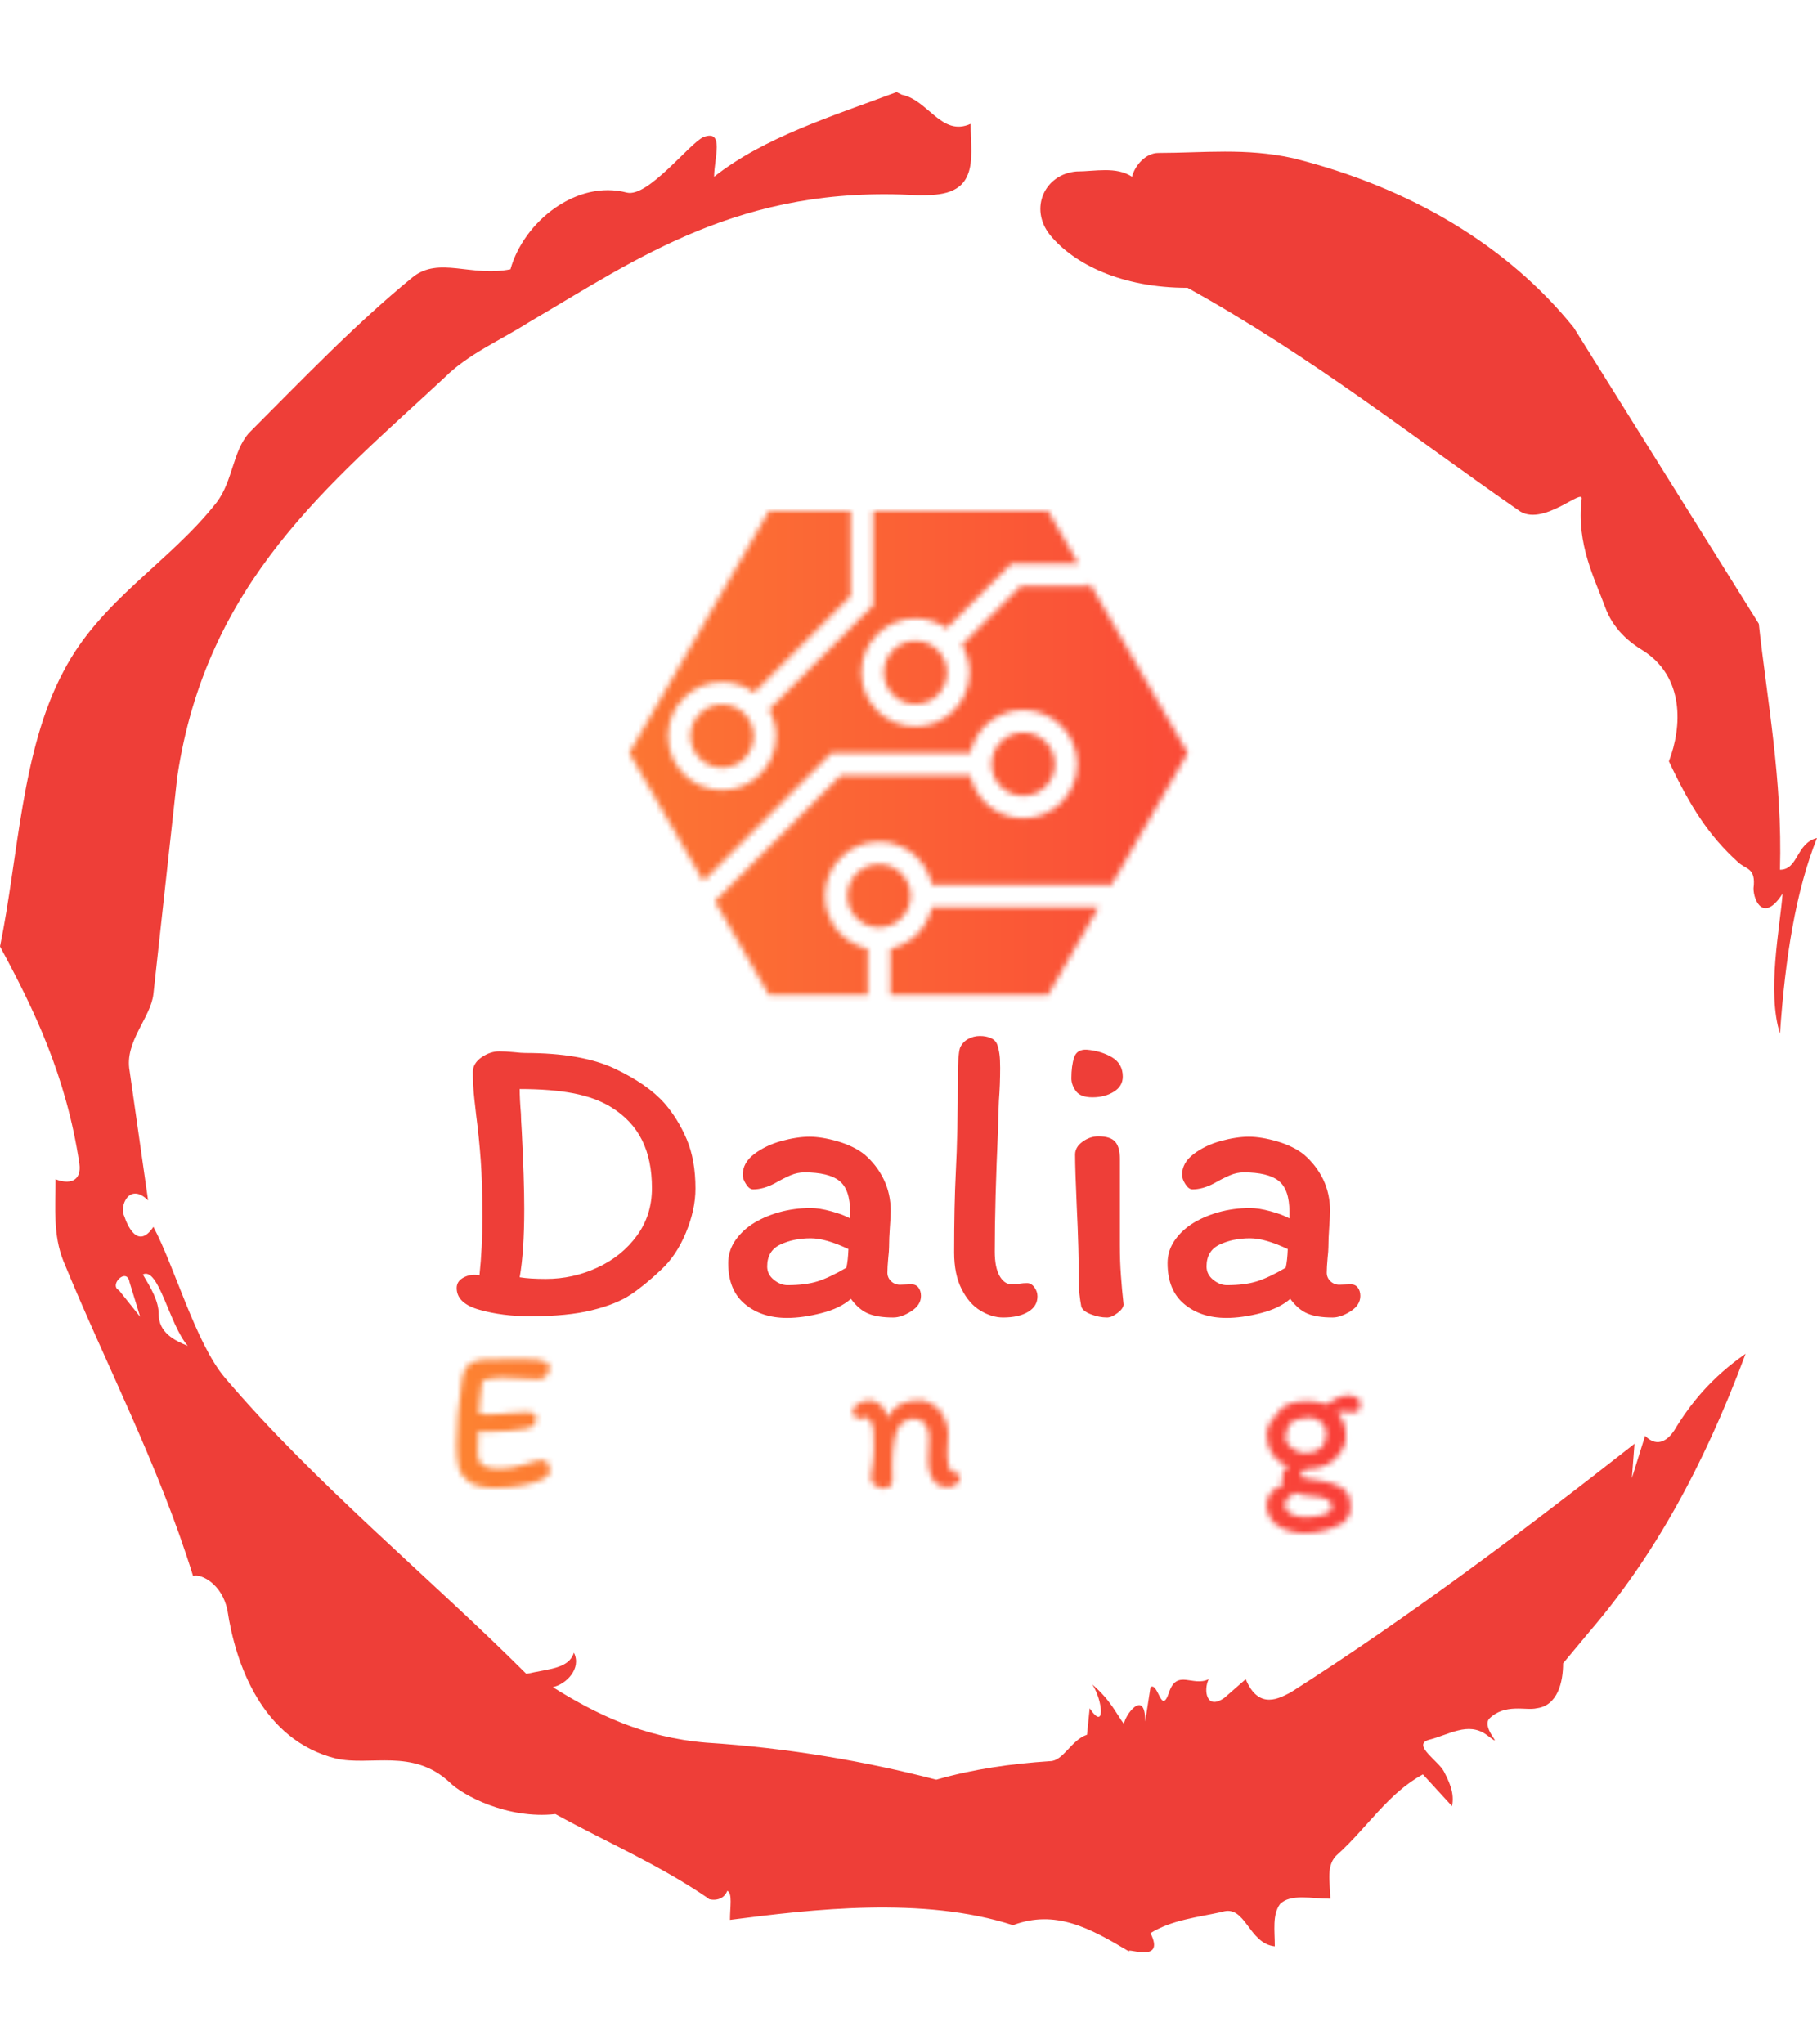 <svg xmlns="http://www.w3.org/2000/svg" version="1.1" xmlns:xlink="http://www.w3.org/1999/xlink" xmlns:svgjs="http://svgjs.dev/svgjs" width="1000" height="1125" viewBox="0 0 1000 1125"><g transform="matrix(1,0,0,1,1.7053025658242404e-13,0)"><svg viewBox="0 0 320 360" data-background-color="#ffffff" preserveAspectRatio="xMidYMid meet" height="1125" width="1000" xmlns="http://www.w3.org/2000/svg" xmlns:xlink="http://www.w3.org/1999/xlink"><g id="tight-bounds" transform="matrix(1,0,0,1,0,0)"><svg viewBox="0 0 320 360" height="360" width="320"><g><svg></svg></g><g><svg viewBox="0 0 320 360" height="360" width="320"><g><path xmlns="http://www.w3.org/2000/svg" d="M20.961 227.22l3.726 4.658-1.863-6.056c-0.466-2.795-3.726 0.466-1.863 1.398M25.153 224.425c1.397 2.329 2.795 4.658 2.795 6.987 0 3.261 2.795 4.658 5.123 5.589-3.261-3.726-5.124-13.974-7.918-12.576M204.017 26.929c7.918 0 15.371-0.932 23.756 0.931 20.495 5.124 37.729 15.371 49.374 29.811l32.606 52.169c1.397 13.042 4.192 27.482 3.726 43.319 3.261 0 2.795-4.658 6.521-5.59-3.726 9.316-5.59 20.961-6.521 34.469-2.329-7.453 0-18.632 0.466-24.687-3.261 5.124-5.124 1.397-5.124-0.932 0.466-3.726-1.397-3.261-2.795-4.658-5.124-4.658-8.384-9.782-12.11-17.7 2.329-6.055 2.795-14.905-4.658-19.563-2.329-1.397-5.124-3.726-6.521-7.453-1.863-5.124-5.124-11.179-4.193-19.097 0.466-2.329-6.987 5.124-11.179 1.863-18.166-12.576-36.332-27.016-58.224-39.127-11.645 0-20.029-4.192-24.221-9.316-3.726-4.658-0.932-10.713 4.658-11.179 3.261 0 6.987-0.932 9.782 0.932 0.466-1.863 2.329-4.192 4.657-4.192M157.904 16.215l0.932 0.466c4.658 0.932 6.987 7.453 12.11 5.124 0 3.261 0.466 6.521-0.466 8.85-1.397 3.726-5.59 3.726-8.85 3.726-31.208-1.863-49.374 11.179-68.471 22.358-5.124 3.261-10.713 5.59-14.906 9.782-20.029 18.632-41.921 35.866-47.045 70.335l-4.192 38.195c-0.466 4.192-5.124 8.384-4.192 13.508l3.26 22.824c-3.261-3.261-5.124 0.932-4.192 2.795 0.466 1.397 2.329 6.055 5.124 1.863 3.726 6.987 7.453 20.495 12.576 26.55 15.837 18.632 36.332 35.4 53.101 52.169 4.192-0.932 7.453-0.932 8.384-3.727 1.397 2.795-1.397 5.59-3.726 6.056 7.453 4.658 15.837 8.85 27.016 9.781 14.44 0.932 27.948 3.261 40.524 6.522 6.521-1.863 13.042-2.795 20.029-3.261 2.329 0 3.726-3.726 6.521-4.658l0.466-4.658c2.795 4.192 2.329-1.397 0.466-4.192 3.261 2.795 4.192 5.124 5.589 6.987 0-1.397 3.726-6.521 3.727-0.466l0.931-6.055c1.397-0.932 1.863 5.124 3.261 0.931 1.397-4.192 4.192-0.932 6.987-2.329-0.932 1.863-0.466 5.59 2.794 3.261l3.727-3.261c2.329 5.59 6.055 3.261 7.918 2.329 20.495-13.042 40.99-28.413 60.553-43.784l-0.466 6.055 2.329-7.453c2.329 2.329 4.192 0.466 5.124-0.931 2.795-4.658 6.521-9.316 12.577-13.508-7.453 20.029-16.303 35.866-27.482 48.908l-4.658 5.59c0 3.261-0.932 7.453-4.658 7.918-1.863 0.466-5.59-0.932-8.384 1.863-1.397 1.863 3.261 5.59-0.466 2.795-3.261-2.329-6.521 0-10.248 0.932-2.795 0.932 1.863 3.726 2.795 5.589 0.932 1.863 1.863 3.726 1.398 6.056l-5.124-5.59c-6.055 3.261-9.782 9.316-14.906 13.974-2.329 1.863-1.397 5.124-1.397 7.918-3.261 0-6.987-0.932-8.85 0.932-1.397 1.863-0.932 4.658-0.932 7.453-4.658-0.466-5.124-7.453-9.315-6.056-4.192 0.932-8.85 1.397-12.577 3.727 2.795 5.59-4.658 2.329-3.726 3.26-6.987-4.192-13.042-7.453-20.495-4.658-15.837-5.124-35.4-2.795-49.84-0.931 0-2.329 0.466-4.658-0.466-5.124-0.932 2.329-3.726 1.397-3.26 1.397-8.85-6.055-17.7-9.782-27.016-14.905-8.384 0.932-16.303-3.261-18.632-5.59-6.521-6.055-13.974-2.795-20.029-4.192-13.042-3.261-17.7-16.769-19.098-26.084-0.932-4.658-4.658-6.521-6.055-6.056-6.055-19.563-15.371-37.263-22.824-55.429-1.863-4.658-1.397-9.316-1.397-14.44 2.329 0.932 4.658 0.466 4.192-2.794-2.329-15.371-7.918-27.016-13.974-38.195 3.261-15.837 3.726-34.469 11.179-48.443 6.521-12.576 18.632-19.098 27.016-29.811 2.795-3.726 2.795-8.85 5.59-12.11 9.316-9.316 18.632-19.098 28.879-27.482 4.658-3.726 10.247 0 17.234-1.397 2.329-8.384 11.645-15.837 20.495-13.508 3.726 0.932 11.179-8.85 13.508-9.782 3.726-1.397 1.863 3.726 1.863 6.987 8.85-6.987 20.961-10.713 32.14-14.906" fill="#ee3e38" fill-rule="nonzero" stroke="none" stroke-width="1" stroke-linecap="butt" stroke-linejoin="miter" stroke-miterlimit="10" stroke-dasharray="" stroke-dashoffset="0" font-family="none" font-weight="none" font-size="none" text-anchor="none" style="mix-blend-mode: normal" data-fill-palette-color="tertiary"></path></g><g transform="matrix(1,0,0,1,80.42,90)"><svg viewBox="0 0 159.16 180" height="180" width="159.16"><g><svg viewBox="0 0 159.16 180" height="180" width="159.16"><g><svg viewBox="0 0 192 217.14" height="180" width="159.16"><g transform="matrix(1,0,0,1,0,111.499)"><svg viewBox="0 0 192 105.641" height="105.641" width="192"><g id="textblocktransform"><svg viewBox="0 0 192 105.641" height="105.641" width="192" id="textblock"><g><svg viewBox="0 0 192 59.89" height="59.89" width="192"><g transform="matrix(1,0,0,1,0,0)"><svg width="192" viewBox="2.5 -33.75 108.99 34" height="59.89" data-palette-color="#ee3e38"><path d="M10.75-31.7Q17.55-31.7 21.53-29.83 25.5-27.95 27.55-25.65L27.55-25.65Q29.2-23.75 30.25-21.28 31.3-18.8 31.3-15.35L31.3-15.35Q31.3-12.8 30.15-10.03 29-7.25 27.15-5.55L27.15-5.55Q25.2-3.7 23.48-2.55 21.75-1.4 18.82-0.68 15.9 0.05 11.4 0.05L11.4 0.05Q8 0.05 5.25-0.73 2.5-1.5 2.5-3.35L2.5-3.35Q2.5-4.1 3.18-4.53 3.85-4.95 4.65-4.95L4.65-4.95Q5.1-4.95 5.25-4.9L5.25-4.9Q5.6-8.2 5.6-11.9L5.6-11.9Q5.6-16.05 5.4-18.78 5.2-21.5 4.85-24.2L4.85-24.2Q4.8-24.55 4.63-26.15 4.45-27.75 4.45-29.4L4.45-29.4Q4.45-30.45 5.5-31.18 6.55-31.9 7.65-31.9L7.65-31.9Q8.3-31.9 9.4-31.8L9.4-31.8Q10.3-31.7 10.75-31.7L10.75-31.7ZM10.1-4.65Q11.3-4.45 13.25-4.45L13.25-4.45Q16.55-4.45 19.5-5.83 22.45-7.2 24.25-9.68 26.05-12.15 26.05-15.4L26.05-15.4Q26.05-18.8 24.85-21.2 23.65-23.6 21.15-25.15L21.15-25.15Q19.3-26.3 16.6-26.83 13.9-27.35 10.1-27.35L10.1-27.35Q10.1-26.15 10.25-24.35L10.25-24.35Q10.25-23.75 10.35-22.25L10.35-22.25Q10.65-16.45 10.65-12.9L10.65-12.9Q10.65-7.75 10.1-4.65L10.1-4.65ZM58.5-2.4Q58.5-1.3 57.32-0.55 56.15 0.2 55.15 0.2L55.15 0.2Q53.25 0.2 52.12-0.28 51-0.75 50.05-2.05L50.05-2.05Q48.75-0.9 46.5-0.33 44.25 0.25 42.35 0.25L42.35 0.25Q39.25 0.25 37.25-1.43 35.25-3.1 35.25-6.35L35.25-6.35Q35.25-7.75 36-8.93 36.75-10.1 38.05-11L38.05-11Q39.5-11.95 41.35-12.48 43.2-13 45.2-13L45.2-13Q46.25-13 47.7-12.6 49.15-12.2 49.95-11.75L49.95-11.75 49.95-12.55Q49.95-15.25 48.65-16.28 47.35-17.3 44.45-17.3L44.45-17.3Q43.6-17.3 42.77-16.95 41.95-16.6 40.9-16L40.9-16Q39.5-15.25 38.25-15.25L38.25-15.25Q37.8-15.25 37.4-15.88 37-16.5 37-17L37-17Q37-18.45 38.37-19.5 39.75-20.55 41.65-21.08 43.55-21.6 45.05-21.6L45.05-21.6Q46.55-21.6 48.5-21.03 50.45-20.45 51.7-19.45L51.7-19.45Q53.2-18.15 54.02-16.43 54.85-14.7 54.85-12.65L54.85-12.65Q54.85-12 54.75-10.7L54.75-10.7Q54.65-9.3 54.65-8.3L54.65-8.3Q54.65-7.85 54.55-6.95L54.55-6.95Q54.45-5.85 54.45-5.2L54.45-5.2Q54.45-4.6 54.9-4.17 55.35-3.75 55.95-3.75L55.95-3.75 57.35-3.8Q57.9-3.8 58.2-3.4 58.5-3 58.5-2.4L58.5-2.4ZM42.4-3.7Q44.55-3.7 46-4.15 47.45-4.6 49.5-5.8L49.5-5.8Q49.7-6.65 49.75-8.05L49.75-8.05Q47-9.35 45.2-9.35L45.2-9.35Q43.15-9.35 41.55-8.6 39.95-7.85 39.95-5.95L39.95-5.95Q39.95-5 40.75-4.35 41.55-3.7 42.4-3.7L42.4-3.7ZM67.4-7.75Q67.4-5.85 67.97-4.83 68.55-3.8 69.45-3.8L69.45-3.8Q69.95-3.8 70.4-3.88 70.85-3.95 71.3-3.95L71.3-3.95Q71.8-3.95 72.17-3.45 72.55-2.95 72.55-2.35L72.55-2.35Q72.55-1.15 71.42-0.48 70.3 0.2 68.4 0.2L68.4 0.2Q67.05 0.2 65.67-0.63 64.3-1.45 63.4-3.23 62.5-5 62.5-7.65L62.5-7.65Q62.5-13.35 62.7-17.3L62.7-17.3Q62.95-22 62.95-29.15L62.95-29.15Q62.95-31.4 63.2-32.3L63.2-32.3Q63.5-33 64.17-33.38 64.85-33.75 65.6-33.75L65.6-33.75Q66.35-33.75 66.92-33.5 67.5-33.25 67.7-32.7L67.7-32.7Q67.9-32.1 67.97-31.53 68.05-30.95 68.05-29.9L68.05-29.9Q68.05-27.85 67.9-25.95L67.9-25.95Q67.8-23.65 67.8-22.6L67.8-22.6Q67.4-13.8 67.4-7.75L67.4-7.75ZM78.49-32.1Q80.24-31.95 81.54-31.18 82.84-30.4 82.84-28.85L82.84-28.85Q82.84-27.7 81.77-27.03 80.69-26.35 79.19-26.35L79.19-26.35Q77.74-26.35 77.19-27.1 76.64-27.85 76.64-28.65L76.64-28.65Q76.64-30.15 76.97-31.15 77.29-32.15 78.49-32.1L78.49-32.1ZM82.49-18.95L82.49-9.95 82.49-8.5Q82.49-6.55 82.62-4.83 82.74-3.1 82.94-1.35L82.94-1.35Q82.89-0.85 82.19-0.33 81.49 0.2 80.94 0.2L80.94 0.2Q79.99 0.2 79.02-0.18 78.04-0.55 77.84-1.1L77.84-1.1Q77.54-2.7 77.54-3.95L77.54-3.95Q77.54-8.05 77.29-13.15L77.29-13.15Q77.09-17.65 77.09-19.45L77.09-19.45Q77.09-20.35 77.99-21 78.89-21.65 79.89-21.65L79.89-21.65Q81.34-21.65 81.92-21 82.49-20.35 82.49-18.95L82.49-18.95ZM111.49-2.4Q111.49-1.3 110.32-0.55 109.14 0.2 108.14 0.2L108.14 0.2Q106.24 0.2 105.12-0.28 103.99-0.75 103.04-2.05L103.04-2.05Q101.74-0.9 99.49-0.33 97.24 0.25 95.34 0.25L95.34 0.25Q92.24 0.25 90.24-1.43 88.24-3.1 88.24-6.35L88.24-6.35Q88.24-7.75 88.99-8.93 89.74-10.1 91.04-11L91.04-11Q92.49-11.95 94.34-12.48 96.19-13 98.19-13L98.19-13Q99.24-13 100.69-12.6 102.14-12.2 102.94-11.75L102.94-11.75 102.94-12.55Q102.94-15.25 101.64-16.28 100.34-17.3 97.44-17.3L97.44-17.3Q96.59-17.3 95.77-16.95 94.94-16.6 93.89-16L93.89-16Q92.49-15.25 91.24-15.25L91.24-15.25Q90.79-15.25 90.39-15.88 89.99-16.5 89.99-17L89.99-17Q89.99-18.45 91.37-19.5 92.74-20.55 94.64-21.08 96.54-21.6 98.04-21.6L98.04-21.6Q99.54-21.6 101.49-21.03 103.44-20.45 104.69-19.45L104.69-19.45Q106.19-18.15 107.02-16.43 107.84-14.7 107.84-12.65L107.84-12.65Q107.84-12 107.74-10.7L107.74-10.7Q107.64-9.3 107.64-8.3L107.64-8.3Q107.64-7.85 107.54-6.95L107.54-6.95Q107.44-5.85 107.44-5.2L107.44-5.2Q107.44-4.6 107.89-4.17 108.34-3.75 108.94-3.75L108.94-3.75 110.34-3.8Q110.89-3.8 111.19-3.4 111.49-3 111.49-2.4L111.49-2.4ZM95.39-3.7Q97.54-3.7 98.99-4.15 100.44-4.6 102.49-5.8L102.49-5.8Q102.69-6.65 102.74-8.05L102.74-8.05Q99.99-9.35 98.19-9.35L98.19-9.35Q96.14-9.35 94.54-8.6 92.94-7.85 92.94-5.95L92.94-5.95Q92.94-5 93.74-4.35 94.54-3.7 95.39-3.7L95.39-3.7Z" opacity="1" transform="matrix(1,0,0,1,0,0)" fill="#ee3e38" class="wordmark-text-0" data-fill-palette-color="primary" id="text-0"></path></svg></g></svg></g><g transform="matrix(1,0,0,1,0,68.629)"><svg viewBox="0 0 192 37.012" height="37.012" width="192"><g transform="matrix(1,0,0,1,0,0)"><svg width="192" viewBox="3.05 -31.75 223.06 43" height="37.012" data-palette-color="url(#ae81dc0f-8207-49e9-a8b0-009866f1bf4c)"></svg></g></svg></g></svg></g></svg></g><g transform="matrix(1,0,0,1,36.672,0)"><svg viewBox="0 0 118.656 102.76" height="102.76" width="118.656"><g><svg xmlns="http://www.w3.org/2000/svg" xmlns:xlink="http://www.w3.org/1999/xlink" version="1.1" x="0" y="0" viewBox="10.046 15.399 79.907 69.202" enable-background="new 0 0 100 100" xml:space="preserve" height="102.76" width="118.656" class="icon-icon-0" data-fill-palette-color="accent" id="icon-0"></svg></g></svg></g><g></g></svg></g></svg></g></svg></g></svg></g><defs></defs><mask id="c948c8f1-2ccd-49ab-bd4c-ea3964777593"><g id="SvgjsG1122"><svg viewBox="0 0 320 360" height="360" width="320"><g><svg></svg></g><g><svg viewBox="0 0 320 360" height="360" width="320"><g></g><g transform="matrix(1,0,0,1,80.42,90)"><svg viewBox="0 0 159.16 180" height="180" width="159.16"><g><svg viewBox="0 0 159.16 180" height="180" width="159.16"><g><svg viewBox="0 0 192 217.14" height="180" width="159.16"><g transform="matrix(1,0,0,1,0,111.499)"><svg viewBox="0 0 192 105.641" height="105.641" width="192"><g id="SvgjsG1121"><svg viewBox="0 0 192 105.641" height="105.641" width="192" id="SvgjsSvg1120"><g><svg viewBox="0 0 192 59.89" height="59.89" width="192"><g transform="matrix(1,0,0,1,0,0)"><svg width="192" viewBox="2.5 -33.75 108.99 34" height="59.89" data-palette-color="#ee3e38"></svg></g></svg></g><g transform="matrix(1,0,0,1,0,68.629)"><svg viewBox="0 0 192 37.012" height="37.012" width="192"><g transform="matrix(1,0,0,1,0,0)"><svg width="192" viewBox="3.05 -31.75 223.06 43" height="37.012" data-palette-color="url(#ae81dc0f-8207-49e9-a8b0-009866f1bf4c)"><path d="M24.1-6.8Q25.05-6.8 25.53-6.08 26-5.35 26-4.5L26-4.5Q26-3.45 25.68-3.03 25.35-2.6 24.45-2.15L24.45-2.15Q22.35-1.15 19.25-0.55 16.15 0.05 12.6 0.05L12.6 0.05Q8.15 0.05 6.08-1.45 4-2.95 3.53-5.08 3.05-7.2 3.05-10.65L3.05-10.65Q3.05-14.35 3.35-17.93 3.65-21.5 4.4-27.05L4.4-27.05Q4.75-29.45 6.3-30.53 7.85-31.6 9.7-31.6L9.7-31.6Q11.25-31.6 14.75-31.7L14.75-31.7 19.1-31.75Q21.8-31.75 23-31.6L23-31.6Q24.5-31.3 25.23-30.93 25.95-30.55 25.95-29.65L25.95-29.65Q25.95-28.65 25.28-27.7 24.6-26.75 23.25-26.75L23.25-26.75Q21.7-26.75 18.8-26.95L18.8-26.95Q15.9-27.15 14.45-27.15L14.45-27.15Q13.2-27.15 12-27L12-27Q10.6-26.9 10-26.65 9.4-26.4 9.3-25.8L9.3-25.8Q8.6-20.65 8.6-18.2L8.6-18.2Q9.75-18.05 10.85-18.05L10.85-18.05Q12.25-18.05 13.85-18.2 15.45-18.35 15.9-18.4L15.9-18.4Q18.55-18.65 20.45-18.65L20.45-18.65Q21.55-18.65 22.13-18.25 22.7-17.85 22.7-17.15L22.7-17.15Q22.7-16.05 22.13-15.45 21.55-14.85 20.1-14.55L20.1-14.55Q18.35-14.2 15.78-14 13.2-13.8 10.75-13.8L10.75-13.8Q9.9-13.8 8.4-13.9L8.4-13.9Q8.25-10.85 8.25-8.25L8.25-8.25Q8.25-4.7 12.95-4.7L12.95-4.7Q15.45-4.7 17.1-5.05 18.75-5.4 20.9-6.05L20.9-6.05Q22.9-6.8 24.1-6.8L24.1-6.8ZM125.48-3.85Q125.73-3.75 126.28-3.6 126.83-3.45 127.08-3.3 127.33-3.15 127.33-2.85L127.33-2.85Q127.38-1.65 126.46-0.88 125.53-0.1 124.28-0.1L124.28-0.1Q122.33-0.1 121.23-1.15 120.13-2.2 119.63-4.35L119.63-4.35Q119.43-5.2 119.43-6.7L119.43-6.7Q119.43-7.55 119.53-9.45L119.53-9.45Q119.63-11.45 119.63-12.65L119.63-12.65Q119.63-14.4 118.66-15.73 117.68-17.05 115.93-17.05L115.93-17.05Q114.88-17.05 113.73-16.43 112.58-15.8 112.13-14.9L112.13-14.9Q111.38-13.45 111.08-11.75L111.08-11.75Q110.53-8.75 110.53-5.5L110.53-5.5Q110.53-3.95 110.58-3.1L110.58-3.1Q110.58-2.9 110.61-2.33 110.63-1.75 110.51-1.28 110.38-0.8 110.08-0.4L110.08-0.4Q109.83-0.15 109.31 0.03 108.78 0.2 108.33 0.2L108.33 0.2Q107.63 0.2 106.58-0.4 105.53-1 105.38-1.75L105.38-1.75 105.33-2.6Q105.33-3.05 105.43-3.65L105.43-3.65Q106.03-7.15 106.03-9.75L106.03-9.75Q106.03-10.9 105.98-11.55L105.98-11.55 105.93-13.9Q105.93-15.1 105.33-16.23 104.73-17.35 103.93-17.35L103.93-17.35Q103.68-17.35 103.23-17.18 102.78-17 102.48-17L102.48-17Q101.98-17 101.41-17.5 100.83-18 100.83-18.55L100.83-18.55Q100.83-19.6 101.53-20.25L101.53-20.25Q102.28-20.85 103.01-21.2 103.73-21.55 104.68-21.55L104.68-21.55Q105.48-21.55 105.98-21.4 106.48-21.25 107.33-20.75L107.33-20.75Q107.78-20.5 108.38-19.65 108.98-18.8 109.38-17.25L109.38-17.25Q110.68-19.65 112.61-20.63 114.53-21.6 117.53-21.6L117.53-21.6Q118.68-21.6 120.01-20.85 121.33-20.1 122.28-19.1L122.28-19.1Q123.18-18 123.78-16.38 124.38-14.75 124.38-13.45L124.38-13.45Q124.38-12.7 124.28-11L124.28-11Q124.13-9.65 124.13-8.15L124.13-8.15Q124.13-4.65 125.48-3.85L125.48-3.85ZM221.41-0.1Q222.76 0.85 223.24 2 223.71 3.15 223.71 5.2L223.71 5.2Q223.71 6.2 223.14 7.2 222.56 8.2 221.96 8.65L221.96 8.65Q217.21 11.25 212.46 11.25L212.46 11.25Q210.11 11.25 208.41 10.65 206.71 10.05 205.21 9.05L205.21 9.05Q204.21 8.3 203.59 6.98 202.96 5.65 202.96 4.35L202.96 4.35Q202.96 2.55 204.09 1.2 205.21-0.15 207.11-0.75L207.11-0.75Q206.76-1.5 206.76-2.5L206.76-2.5Q206.76-3.45 208.16-5.35L208.16-5.35Q205.76-6.15 204.39-8.2 203.01-10.25 203.01-13L203.01-13Q203.01-14.7 203.81-16.03 204.61-17.35 206.21-19.1L206.21-19.1Q207.31-20.3 209.01-20.85 210.71-21.4 213.26-21.4L213.26-21.4Q215.06-21.4 217.71-20.6L217.71-20.6Q220.86-22.8 223.26-22.8L223.26-22.8Q223.86-22.8 224.64-22.5 225.41-22.2 225.81-21.9L225.81-21.9Q226.11-21.35 226.11-20.05L226.11-20.05Q226.11-19.55 225.69-19.07 225.26-18.6 224.61-18.6L224.61-18.6 223.41-18.65Q222.51-18.75 222.01-18.75L222.01-18.75Q221.46-18.75 220.36-18.65L220.36-18.65Q221.41-17.4 221.99-16 222.56-14.6 222.56-12.35L222.56-12.35Q222.56-10.65 221.31-8.8 220.06-6.95 218.36-5.9L218.36-5.9Q215.76-4.5 212.31-4.45L212.31-4.45Q211.91-4.05 211.64-3.73 211.36-3.4 211.36-3.2L211.36-3.2Q211.36-2.65 212.31-2.35 213.26-2.05 215.21-1.9L215.21-1.9Q216.71-1.8 218.54-1.28 220.36-0.75 221.41-0.1L221.41-0.1ZM212.61-8.55Q214.91-8.55 216.31-9.8 217.71-11.05 217.71-13.35L217.71-13.35Q217.71-15.1 216.46-16.2 215.21-17.3 213.26-17.3L213.26-17.3Q212.01-17.3 210.59-16.88 209.16-16.45 208.56-15.55L208.56-15.55Q208.26-15.15 207.96-14.03 207.66-12.9 207.66-12.3L207.66-12.3Q207.66-11.45 208.39-10.58 209.11-9.7 210.29-9.13 211.46-8.55 212.61-8.55L212.61-8.55ZM215.76 2.3Q213.01 2.05 211.89 1.83 210.76 1.6 210.06 1.3L210.06 1.3Q207.51 2.65 207.51 4.25L207.51 4.25Q207.51 5.75 209.06 6.53 210.61 7.3 212.61 7.3L212.61 7.3Q213.51 7.3 215.06 7.1 216.61 6.9 217.66 6.4L217.66 6.4Q218.36 6.05 218.71 5.73 219.06 5.4 219.06 4.55L219.06 4.55Q219.06 3.5 217.96 2.95 216.86 2.4 215.76 2.3L215.76 2.3Z" opacity="1" transform="matrix(1,0,0,1,0,0)" fill="white" class="slogan-text-1" id="SvgjsPath1118"></path></svg></g></svg></g></svg></g></svg></g><g transform="matrix(1,0,0,1,36.672,0)"><svg viewBox="0 0 118.656 102.76" height="102.76" width="118.656"><g><svg xmlns="http://www.w3.org/2000/svg" xmlns:xlink="http://www.w3.org/1999/xlink" version="1.1" x="0" y="0" viewBox="10.046 15.399 79.907 69.202" enable-background="new 0 0 100 100" xml:space="preserve" height="102.76" width="118.656" class="icon-icon-0" data-fill-palette-color="accent" id="SvgjsSvg1117"></svg></g></svg></g><g></g></svg></g></svg></g></svg></g></svg></g><defs><mask></mask></defs></svg></g></mask><linearGradient x1="0" x2="1" y1="0.5" y2="0.5" id="ae81dc0f-8207-49e9-a8b0-009866f1bf4c"><stop stop-color="#ffa62e" offset="0"></stop><stop stop-color="#f71b3d" offset="1"></stop></linearGradient><rect width="320" height="360" fill="url(#ae81dc0f-8207-49e9-a8b0-009866f1bf4c)" mask="url(#c948c8f1-2ccd-49ab-bd4c-ea3964777593)" data-fill-palette-color="secondary"></rect><mask id="5fbf1953-f450-47df-bffd-db1c412dcc08"><g id="SvgjsG1132"><svg viewBox="0 0 320 360" height="360" width="320"><g><svg></svg></g><g><svg viewBox="0 0 320 360" height="360" width="320"><g></g><g transform="matrix(1,0,0,1,80.42,90)"><svg viewBox="0 0 159.16 180" height="180" width="159.16"><g><svg viewBox="0 0 159.16 180" height="180" width="159.16"><g><svg viewBox="0 0 192 217.14" height="180" width="159.16"><g transform="matrix(1,0,0,1,0,111.499)"><svg viewBox="0 0 192 105.641" height="105.641" width="192"><g id="SvgjsG1131"><svg viewBox="0 0 192 105.641" height="105.641" width="192" id="SvgjsSvg1130"><g><svg viewBox="0 0 192 59.89" height="59.89" width="192"><g transform="matrix(1,0,0,1,0,0)"><svg width="192" viewBox="2.5 -33.75 108.99 34" height="59.89" data-palette-color="#ee3e38"></svg></g></svg></g><g transform="matrix(1,0,0,1,0,68.629)"><svg viewBox="0 0 192 37.012" height="37.012" width="192"><g transform="matrix(1,0,0,1,0,0)"><svg width="192" viewBox="3.05 -31.75 223.06 43" height="37.012" data-palette-color="url(#ae81dc0f-8207-49e9-a8b0-009866f1bf4c)"></svg></g></svg></g></svg></g></svg></g><g transform="matrix(1,0,0,1,36.672,0)"><svg viewBox="0 0 118.656 102.76" height="102.76" width="118.656"><g><svg xmlns="http://www.w3.org/2000/svg" xmlns:xlink="http://www.w3.org/1999/xlink" version="1.1" x="0" y="0" viewBox="10.046 15.399 79.907 69.202" enable-background="new 0 0 100 100" xml:space="preserve" height="102.76" width="118.656" class="icon-icon-0" data-fill-palette-color="accent" id="SvgjsSvg1128"><g fill="white"><path d="M70.947 51.604c0-2.5-2.034-4.533-4.534-4.533-2.499 0-4.534 2.033-4.534 4.533s2.035 4.534 4.534 4.534C68.913 56.139 70.947 54.104 70.947 51.604z" fill="white"></path><path d="M89.953 50.001L75.849 25.57v0.534h-9.79l-8.434 8.433c0.695 1.16 1.102 2.511 1.102 3.958 0 4.264-3.469 7.734-7.734 7.734-4.264 0-7.734-3.471-7.734-7.734 0-4.265 3.47-7.734 7.734-7.734 1.661 0 3.197 0.531 4.458 1.426l9.282-9.282h9.575l-4.332-7.505H44.934v13.484L30.046 43.771c0.642 1.127 1.013 2.427 1.013 3.813 0 4.265-3.47 7.733-7.734 7.733-4.265 0-7.734-3.469-7.734-7.733s3.469-7.734 7.734-7.734c1.72 0 3.306 0.571 4.592 1.525l13.816-13.816V15.399h-11.71L10.046 50.001l10.593 18.346 18.343-18.342h19.866c0.74-3.499 3.85-6.135 7.565-6.135 4.265 0 7.733 3.471 7.733 7.734 0 4.265-3.469 7.734-7.733 7.734-3.716 0-6.825-2.635-7.565-6.134H40.307L22.296 71.217l7.728 13.384h14.155v-6.6c-3.499-0.738-6.134-3.85-6.134-7.564 0-4.266 3.469-7.734 7.734-7.734 3.716 0 6.826 2.635 7.565 6.134h25.547v0.325L89.953 50.001z" fill="white"></path><path d="M18.792 47.584c0 2.5 2.034 4.534 4.534 4.534 2.5 0 4.534-2.034 4.534-4.534 0-2.499-2.034-4.534-4.534-4.534C20.826 43.05 18.792 45.085 18.792 47.584z" fill="white"></path><path d="M50.312 70.437c0-2.5-2.034-4.534-4.534-4.534s-4.534 2.034-4.534 4.534c0 2.499 2.034 4.533 4.534 4.533S50.312 72.936 50.312 70.437z" fill="white"></path><path d="M50.993 33.961c-2.5 0-4.534 2.034-4.534 4.534 0 2.499 2.034 4.533 4.534 4.533s4.534-2.034 4.534-4.533C55.526 35.995 53.492 33.961 50.993 33.961z" fill="white"></path><path d="M47.378 78.001v6.6h22.598l7.255-12.564H53.344C52.714 75.019 50.36 77.372 47.378 78.001z" fill="white"></path></g></svg></g></svg></g><g></g></svg></g></svg></g></svg></g></svg></g><defs><mask></mask></defs><mask><g id="SvgjsG1127"><svg viewBox="0 0 320 360" height="360" width="320"><g><svg></svg></g><g><svg viewBox="0 0 320 360" height="360" width="320"><g></g><g transform="matrix(1,0,0,1,80.42,90)"><svg viewBox="0 0 159.16 180" height="180" width="159.16"><g><svg viewBox="0 0 159.16 180" height="180" width="159.16"><g><svg viewBox="0 0 192 217.14" height="180" width="159.16"><g transform="matrix(1,0,0,1,0,111.499)"><svg viewBox="0 0 192 105.641" height="105.641" width="192"><g id="SvgjsG1126"><svg viewBox="0 0 192 105.641" height="105.641" width="192" id="SvgjsSvg1125"><g><svg viewBox="0 0 192 59.89" height="59.89" width="192"><g transform="matrix(1,0,0,1,0,0)"><svg width="192" viewBox="2.5 -33.75 108.99 34" height="59.89" data-palette-color="#ee3e38"></svg></g></svg></g><g transform="matrix(1,0,0,1,0,68.629)"><svg viewBox="0 0 192 37.012" height="37.012" width="192"><g transform="matrix(1,0,0,1,0,0)"><svg width="192" viewBox="3.05 -31.75 223.06 43" height="37.012" data-palette-color="url(#ae81dc0f-8207-49e9-a8b0-009866f1bf4c)"></svg></g></svg></g></svg></g></svg></g><g transform="matrix(1,0,0,1,36.672,0)"><svg viewBox="0 0 118.656 102.76" height="102.76" width="118.656"><g><svg xmlns="http://www.w3.org/2000/svg" xmlns:xlink="http://www.w3.org/1999/xlink" version="1.1" x="0" y="0" viewBox="10.046 15.399 79.907 69.202" enable-background="new 0 0 100 100" xml:space="preserve" height="102.76" width="118.656" class="icon-icon-0" data-fill-palette-color="accent" id="SvgjsSvg1123"></svg></g></svg></g><g></g></svg></g></svg></g></svg></g></svg></g><defs><mask></mask></defs></svg></g></mask></svg></g></mask><linearGradient x1="0" x2="1" y1="0.5" y2="0.5" id="9fd01423-bb6d-4ba5-90c0-be6e961eb828"><stop stop-color="#ffa62e" offset="0"></stop><stop stop-color="#f71b3d" offset="1"></stop></linearGradient><rect width="320" height="360" fill="url(#9fd01423-bb6d-4ba5-90c0-be6e961eb828)" mask="url(#5fbf1953-f450-47df-bffd-db1c412dcc08)" data-fill-palette-color="accent"></rect></svg><rect width="320" height="360" fill="none" stroke="none" visibility="hidden"></rect></g></svg></g></svg>